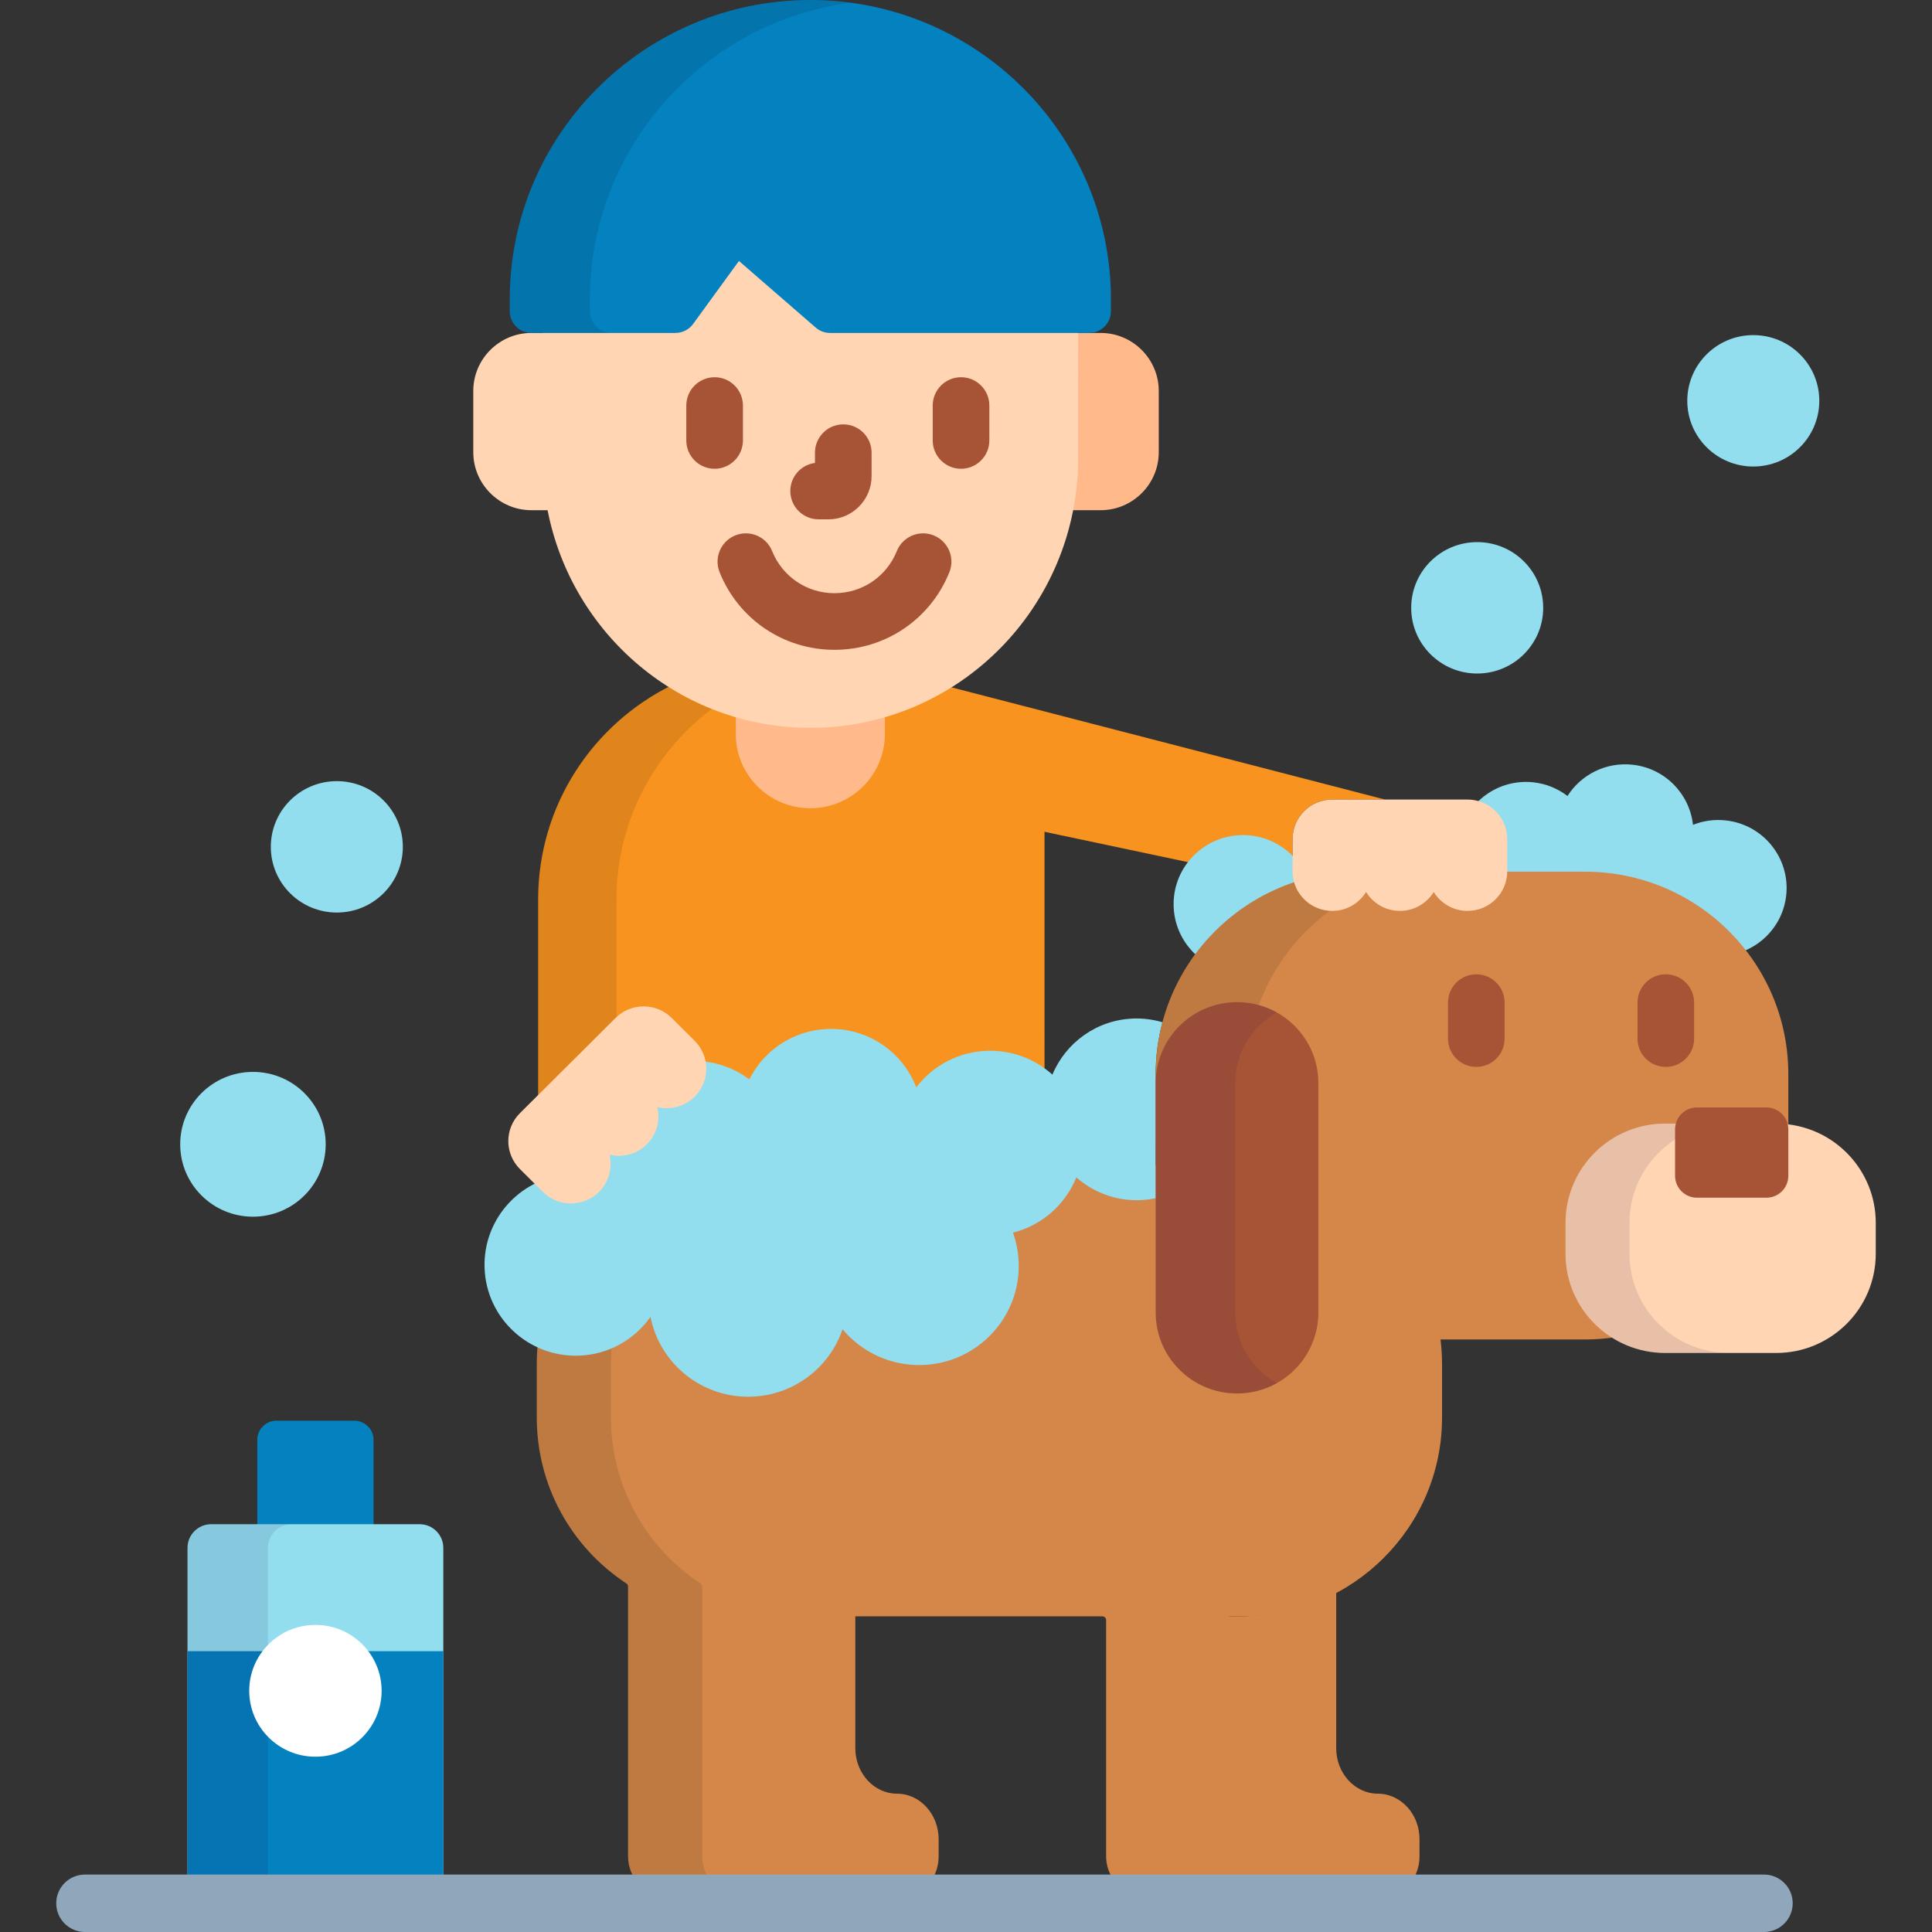 <?xml version="1.0" encoding="iso-8859-1"?>
<!-- Generator: Adobe Illustrator 19.0.0, SVG Export Plug-In . SVG Version: 6.00 Build 0)  -->
<svg version="1.1" id="Capa_1" xmlns="http://www.w3.org/2000/svg" xmlns:xlink="http://www.w3.org/1999/xlink" x="0px" y="0px"
	 viewBox="0 0 512 512" style="enable-background:new 0 0 512 512;" xml:space="preserve">
<rect x="0" y="0" width="512" height="512" fill="#333333" stroke="none"/>
<path style="fill:#D48748;" d="M335.815,476.342c5.534,0,10.036,4.952,10.036,11.038v4.576c0,2.068-0.59,4.064-1.702,5.822h30.496
	c0.973-1.729,1.541-3.709,1.541-5.822v-4.576c0-6.621-4.967-12.038-11.038-12.038c-6.07,0-11.039-5.418-11.039-12.04v-41.82
	c-7.7,4.362-16.594,6.867-26.068,6.867h-3.265c-0.553,0-1,0.448-1,1v33.952C323.775,470.492,329.176,476.342,335.815,476.342z"/>
<path style="fill:#0481BF;" d="M98.992,406.692v-25.119c0-2.791-2.284-5.075-5.075-5.075H73.255c-2.791,0-5.075,2.284-5.075,5.075
	v25.119H98.992z"/>
<path style="fill:#92DEEE;" d="M117.48,497.778v-87.609c0-3.431-2.819-6.237-6.267-6.237H55.959c-3.446,0-6.266,2.807-6.266,6.237
	v87.61h67.787V497.778z"/>
<rect x="49.693" y="437.579" style="fill:#0481BF;" width="67.786" height="60.192"/>
<path style="opacity:0.1;fill:#15004D;enable-background:new    ;" d="M70.998,497.778v-87.609c0-3.431,2.818-6.237,6.265-6.237
	H55.959c-3.446,0-6.266,2.807-6.266,6.237v87.61h21.305V497.778z"/>
<ellipse style="fill:#FFFFFF;" cx="83.59" cy="448.083" rx="17.544" ry="17.465"/>
<path style="fill:#FFB98A;" d="M291.712,88.235h-6.992v33.146c0,4.731-0.473,9.352-1.359,13.825h8.351
	c8.453,0,15.371-6.913,15.371-15.362v-16.247C307.083,95.148,300.165,88.235,291.712,88.235z"/>
<path style="fill:#F7931E;" d="M251.356,181.946c-0.129-0.091-0.255-0.175-0.384-0.265c-10.574,6.473-22.975,10.205-36.226,10.205
	c-13.253,0-25.788-3.783-36.497-10.397c-21.103,10.311-35.635,31.905-35.635,56.886v53.227l21.224-21.128
	c1.797-1.789,4.188-2.774,6.73-2.774c2.547,0,4.942,0.988,6.743,2.782l6.068,6.04c1.568,1.561,2.521,3.568,2.742,5.732
	c4.293,0.408,8.356,1.963,11.862,4.58c0.174,0.13,0.385,0.199,0.598,0.199c0.077,0,0.154-0.009,0.231-0.027
	c0.288-0.068,0.531-0.261,0.664-0.526c3.802-7.606,11.456-12.51,19.976-12.799c0.271-0.009,0.539-0.014,0.808-0.014
	c9.524,0,18.217,5.964,21.629,14.84c0.13,0.338,0.433,0.58,0.792,0.631c0.047,0.007,0.095,0.01,0.142,0.01
	c0.309,0,0.604-0.143,0.795-0.393c4.315-5.657,10.871-9.041,17.989-9.285c0.273-0.009,0.545-0.014,0.816-0.014
	c5.225,0,10.261,1.74,14.383,4.911V220.43l66.372,14.045c-0.404-1.113-0.637-2.31-0.637-3.563v-8.542
	c0.001-5.789,4.71-10.484,10.52-10.483c1.585,0,7.43,0,13.978,0L251.356,181.946z"/>
<g style="opacity:0.1;">
	<path d="M163.372,270.94v-32.565c0-21.064,10.338-39.714,26.228-51.23c-3.961-1.544-7.759-3.439-11.35-5.656
		c-21.103,10.311-35.635,31.905-35.635,56.886v53.227L163.372,270.94z"/>
</g>
<path style="fill:#FFB98A;" d="M214.746,191.886c-6.828,0-13.463-1.017-19.76-2.892v5.524c0,10.866,8.848,19.674,19.763,19.674
	s19.763-8.808,19.763-19.674v-5.515C228.24,190.868,221.611,191.886,214.746,191.886z"/>
<path style="fill:#FFD5B3;" d="M219.976,87.235c-1.155,0-2.274-0.417-3.147-1.174l-20.344-17.658
	c-0.183-0.159-0.416-0.245-0.655-0.245c-0.038,0-0.075,0.002-0.113,0.006c-0.278,0.032-0.53,0.179-0.695,0.405l-12.15,16.696
	c-0.898,1.232-2.347,1.969-3.875,1.969h-35.217v1h-2.983c-8.453,0-15.371,6.913-15.371,15.362v16.249
	c0,8.449,6.918,15.362,15.371,15.362h4.322c6.394,32.874,35.133,57.681,69.631,57.681c39.195,0,70.974-32.013,70.974-71.506V87.235
	H219.976z"/>
<g>
	<path style="fill:#A75436;" d="M219.54,137.631h-2.596c-4.143,0-7.503-3.359-7.503-7.503c0-3.815,2.848-6.966,6.533-7.441v-2.721
		c0-4.144,3.359-7.503,7.503-7.503s7.503,3.359,7.503,7.503v6.195C230.981,132.486,225.849,137.631,219.54,137.631z"/>
	<path style="fill:#A75436;" d="M254.683,124.227c-4.144,0-7.503-3.359-7.503-7.503v-9.251c0-4.144,3.359-7.503,7.503-7.503
		c4.143,0,7.503,3.359,7.503,7.503v9.251C262.185,120.868,258.826,124.227,254.683,124.227z"/>
	<path style="fill:#A75436;" d="M189.381,124.227c-4.144,0-7.503-3.359-7.503-7.503v-9.251c0-4.144,3.359-7.503,7.503-7.503
		s7.503,3.359,7.503,7.503v9.251C196.884,120.868,193.524,124.227,189.381,124.227z"/>
	<path style="fill:#A75436;" d="M221.145,172.208c-13.47,0-25.419-8.072-30.442-20.563c-1.547-3.844,0.317-8.214,4.162-9.761
		c3.844-1.546,8.214,0.316,9.761,4.162c2.725,6.777,9.21,11.157,16.52,11.157c7.312,0,13.797-4.38,16.525-11.158
		c1.546-3.844,5.918-5.707,9.761-4.161c3.844,1.547,5.707,5.917,4.161,9.761C246.566,164.137,234.614,172.208,221.145,172.208z"/>
</g>
<g>
	<path style="fill:#D48748;" d="M237.708,475.342c-6.071,0-11.038-5.418-11.038-12.04v-36.332H196.95v36.332
		c0,7.191,5.4,13.041,12.038,13.041c5.536,0,10.04,4.952,10.04,11.038v4.576c0,2.068-0.59,4.064-1.703,5.822h29.882
		c0.973-1.729,1.541-3.709,1.541-5.822v-4.576C248.747,480.759,243.78,475.342,237.708,475.342z"/>
	<path style="fill:#D48748;" d="M360.161,353.979c-3.807,0-7.645-0.418-11.407-1.241c-0.072-0.016-0.143-0.023-0.215-0.023
		c-0.436,0-0.835,0.288-0.96,0.725c-2.504,8.74-10.625,14.843-19.75,14.843c-11.333,0-20.554-9.176-20.554-20.456V308.76h-112.13
		c-29.162,0-52.887,23.615-52.887,52.641v14.305c0,17.707,8.874,34.125,23.738,43.919c0.281,0.185,0.45,0.499,0.45,0.835v71.495
		c0,2.068,0.589,4.064,1.703,5.822h50.538c1.112-1.758,1.703-3.754,1.703-5.822v-4.576c0-6.086-4.504-11.038-10.04-11.038
		c-6.638,0-12.038-5.85-12.038-13.041v-33.952c0-0.552,0.448-1,1-1h92.825c0.553,0,1,0.448,1,1v62.608
		c0,2.068,0.59,4.064,1.701,5.822h50.537c1.111-1.758,1.702-3.753,1.702-5.822v-4.576c0-6.086-4.502-11.038-10.036-11.038
		c-6.639,0-12.04-5.85-12.04-13.041V429.35c0-0.552,0.447-1,1-1h3.265c29.163,0,52.888-23.616,52.888-52.642v-14.305
		c0-2.52-0.19-4.996-0.535-7.423L360.161,353.979L360.161,353.979z"/>
</g>
<g style="opacity:0.1;">
	<path d="M186.097,420.461c0-0.336-0.169-0.65-0.45-0.835c-14.863-9.794-23.738-26.213-23.738-43.919v-14.305
		c0-29.027,23.725-52.641,52.887-52.641h-19.652c-29.162,0-52.887,23.615-52.887,52.641v14.305c0,17.707,8.874,34.125,23.738,43.919
		c0.281,0.185,0.45,0.499,0.45,0.835v71.495c0,2.068,0.589,4.064,1.703,5.822h19.652c-1.112-1.758-1.703-3.754-1.703-5.822V420.461z
		"/>
</g>
<g>
	<path style="fill:#92DEEE;" d="M306.273,284.647c0-4.751,0.627-9.353,1.792-13.739c-2.425-0.711-4.992-1.079-7.657-0.988
		c-9.786,0.333-17.994,6.417-21.51,14.871c-4.571-4.115-10.68-6.545-17.323-6.319c-7.694,0.264-14.433,4.018-18.75,9.679
		c-3.589-9.336-12.807-15.829-23.405-15.468c-9.192,0.313-17.008,5.693-20.837,13.352c-4.331-3.233-9.75-5.082-15.581-4.883
		c-13.573,0.465-24.201,11.794-23.736,25.306c0.071,2.053,0.422,4.025,0.966,5.914c-2.658-0.882-5.505-1.342-8.47-1.241
		c-13.352,0.455-23.805,11.599-23.346,24.891c0.456,13.291,11.65,23.695,25.003,23.24c7.897-0.27,14.757-4.295,18.969-10.275
		c2.46,12.422,13.666,21.592,26.788,21.145c11.303-0.386,20.698-7.796,24.108-17.871c5.039,6.033,12.722,9.771,21.205,9.481
		c14.567-0.497,25.968-12.653,25.47-27.153c-0.094-2.776-0.624-5.437-1.513-7.922c7.704-1.934,13.912-7.467,16.796-14.645
		c4.475,3.93,10.389,6.248,16.822,6.029c1.442-0.049,2.847-0.232,4.21-0.521v-32.883H306.273z"/>
	<ellipse style="fill:#92DEEE;" cx="391.472" cy="161.079" rx="17.492" ry="17.412"/>
	<ellipse style="fill:#92DEEE;" cx="89.262" cy="224.422" rx="17.492" ry="17.412"/>
	<ellipse style="fill:#92DEEE;" cx="464.639" cy="106.219" rx="17.492" ry="17.413"/>
	<ellipse style="fill:#92DEEE;" cx="329.4" cy="239.607" rx="18.383" ry="18.299"/>
	<path style="fill:#92DEEE;" d="M457.407,217.424c-3.076-0.348-6.061,0.098-8.746,1.167c-0.903-8.186-7.376-14.957-15.944-15.924
		c-7.118-0.803-13.724,2.633-17.316,8.276c-2.522-1.924-5.568-3.229-8.955-3.611c-9.934-1.119-18.898,5.986-20.023,15.874
		c-1.125,9.887,6.016,18.811,15.947,19.931c7.119,0.803,13.725-2.633,17.318-8.276c2.521,1.925,5.569,3.23,8.954,3.611
		c3.077,0.348,6.061-0.099,8.747-1.168c0.901,8.185,7.376,14.957,15.942,15.925c9.934,1.119,18.9-5.987,20.023-15.874
		C474.479,227.467,467.339,218.543,457.407,217.424z"/>
	<ellipse style="fill:#92DEEE;" cx="67.034" cy="303.25" rx="19.279" ry="19.187"/>
</g>
<path style="fill:#90A7BB;" d="M467.47,512H22.518c-4.206,0-7.614-3.407-7.614-7.61c0-4.205,3.408-7.612,7.614-7.612H467.47
	c4.206,0,7.614,3.407,7.614,7.612C475.085,508.592,471.675,512,467.47,512z"/>
<path style="fill:#FFD5B3;" d="M137.784,295c2.685-2.672,22.664-22.561,25.348-25.233c4.109-4.09,10.775-4.086,14.885,0.008
	l6.068,6.039c4.113,4.094,4.115,10.727,0.008,14.818c-2.685,2.671-6.457,3.584-9.898,2.764c0.822,3.425-0.093,7.181-2.777,9.853
	c-2.686,2.672-6.455,3.584-9.897,2.764c0.824,3.426-0.094,7.181-2.778,9.854c-4.106,4.088-10.772,4.085-14.884-0.008l-6.066-6.039
	C133.68,305.724,133.677,299.09,137.784,295z"/>
<path style="fill:#D48748;" d="M420.035,231.006h-59.874c-29.762,0-53.888,24.017-53.888,53.641v16.689
	c0,3.519,0.351,6.954,1,10.285v-24.59c0-11.28,9.22-20.456,20.554-20.456c11.332,0,20.552,9.176,20.552,20.456v60.795
	c0,1.967-0.296,3.862-0.818,5.664c4.043,0.964,8.259,1.49,12.6,1.49h59.875c2.983,0,5.906-0.252,8.758-0.716
	c-7.7-4.354-12.91-12.587-12.91-22.013v-8.186c0-13.953,11.404-25.304,25.423-25.304h3.658c0.262-2.396,2.274-4.273,4.739-4.273
	h18.43c2.503,0,4.54,1.937,4.749,4.386c0.348,0.031,0.697,0.058,1.041,0.102v-14.327
	C473.923,255.023,449.797,231.006,420.035,231.006z"/>
<g style="opacity:0.1;">
	<path d="M384.273,231.006h-24.112c-29.762,0-53.888,24.017-53.888,53.641v2.384c0-11.85,9.651-21.457,21.555-21.457
		c2.002,0,3.933,0.287,5.77,0.796C341.108,245.744,360.959,231.006,384.273,231.006z"/>
</g>
<path style="fill:#FFD5B3;" d="M472.68,297.843c0.143,0.455,0.243,0.93,0.243,1.434v12.34c0,2.641-2.148,4.789-4.79,4.789h-18.43
	c-2.642,0-4.791-2.148-4.791-4.789v-12.34c0-0.533,0.108-1.037,0.27-1.517h-3.876c-14.594,0-26.424,11.778-26.424,26.305v8.186
	c0,14.527,11.829,26.304,26.424,26.304h29.365c14.593,0,26.425-11.776,26.425-26.304v-8.186
	C497.096,310.212,486.334,298.867,472.68,297.843z"/>
<path style="opacity:0.1;fill:#15004D;enable-background:new    ;" d="M431.831,332.25v-8.186c0-9.681,5.258-18.136,13.082-22.702
	v-2.086c0-0.533,0.108-1.037,0.27-1.517h-3.876c-14.594,0-26.424,11.778-26.424,26.305v8.186c0,14.527,11.829,26.304,26.424,26.304
	h16.948C443.661,358.553,431.831,346.777,431.831,332.25z"/>
<g>
	<path style="fill:#A75436;" d="M473.923,311.616c0,3.186-2.606,5.789-5.79,5.789h-18.43c-3.187,0-5.791-2.604-5.791-5.789v-12.34
		c0-3.185,2.604-5.79,5.791-5.79h18.43c3.184,0,5.79,2.605,5.79,5.79V311.616z"/>
	<path style="fill:#A75436;" d="M391.236,282.743c-4.145,0-7.503-3.359-7.503-7.503v-9.537c0-4.143,3.358-7.503,7.503-7.503
		c4.145,0,7.503,3.359,7.503,7.503v9.537C398.739,279.384,395.381,282.743,391.236,282.743z"/>
	<path style="fill:#A75436;" d="M441.458,282.743c-4.145,0-7.503-3.359-7.503-7.503v-9.537c0-4.143,3.358-7.503,7.503-7.503
		c4.145,0,7.503,3.359,7.503,7.503v9.537C448.961,279.384,445.603,282.743,441.458,282.743z"/>
	<path style="fill:#A75436;" d="M349.38,347.826c0,11.851-9.647,21.457-21.553,21.457l0,0c-11.904,0-21.555-9.607-21.555-21.457
		v-60.795c0-11.85,9.651-21.457,21.555-21.457l0,0c11.905,0,21.553,9.606,21.553,21.457V347.826z"/>
</g>
<path style="opacity:0.1;fill:#15004D;enable-background:new    ;" d="M327.343,347.826v-60.795c0-8.038,4.448-15.033,11.02-18.709
	c-3.116-1.744-6.704-2.748-10.535-2.748c-11.904,0-21.555,9.606-21.555,21.457v60.795c0,11.851,9.651,21.457,21.555,21.457
	c3.83,0,7.419-1.005,10.535-2.748C331.791,362.86,327.343,355.865,327.343,347.826z"/>
<path style="fill:#FFD5B3;" d="M353.061,211.888c3.797,0,32.052-0.001,35.85,0c5.811,0,10.522,4.694,10.52,10.483l0.002,8.542
	c-0.002,5.789-4.711,10.482-10.522,10.483c-3.796,0-7.112-2.01-8.962-5.012c-1.851,3.001-5.166,5.011-8.962,5.012
	c-3.796,0-7.112-2.01-8.962-5.013c-1.851,3.003-5.165,5.013-8.963,5.013c-5.81-0.001-10.52-4.694-10.52-10.483v-8.542
	C342.542,216.582,347.252,211.888,353.061,211.888z"/>
<g>
	<path style="fill:#D48748;" d="M186.574,386.258c-4.143,0-7.503,3.359-7.503,7.503v3.225c0,4.144,3.359,7.503,7.503,7.503
		c4.144,0,7.503-3.359,7.503-7.503v-3.225C194.077,389.618,190.717,386.258,186.574,386.258z"/>
	<path style="fill:#D48748;" d="M231.691,380.883c-4.144,0-7.503,3.359-7.503,7.503v3.224c0,4.144,3.359,7.503,7.503,7.503
		c4.143,0,7.503-3.359,7.503-7.503v-3.224C239.194,384.243,235.835,380.883,231.691,380.883z"/>
	<path style="fill:#D48748;" d="M279.12,384.107c-4.145,0-7.503,3.359-7.503,7.503v3.226c0,4.143,3.358,7.503,7.503,7.503
		s7.503-3.359,7.503-7.503v-3.226C286.623,387.466,283.265,384.107,279.12,384.107z"/>
	<path style="fill:#D48748;" d="M338.119,385.183c-4.145,0-7.503,3.359-7.503,7.503v3.225c0,4.143,3.358,7.503,7.503,7.503
		c4.144,0,7.503-3.359,7.503-7.503v-3.225C345.622,388.542,342.262,385.183,338.119,385.183z"/>
</g>
<path style="fill:#0481BF;" d="M219.976,88.235c-1.399,0-2.747-0.504-3.802-1.419l-20.345-17.658l-12.15,16.696
	c-1.088,1.495-2.83,2.381-4.685,2.381h-38.116c-3.193,0-5.784-2.578-5.784-5.758v-3.184C135.094,35.572,170.827,0,214.749,0
	s79.654,35.572,79.654,79.293v3.184c0,3.18-2.59,5.758-5.782,5.758C288.621,88.235,219.976,88.235,219.976,88.235z"/>
<g style="opacity:0.1;">
	<path d="M156.328,82.477v-3.184c0-40.139,30.119-73.383,69.037-78.568C221.89,0.263,218.351,0,214.749,0
		c-43.923,0-79.655,35.572-79.655,79.293v3.184c0,3.18,2.591,5.758,5.784,5.758h21.234
		C158.917,88.235,156.328,85.657,156.328,82.477z"/>
</g>
<g>
</g>
<g>
</g>
<g>
</g>
<g>
</g>
<g>
</g>
<g>
</g>
<g>
</g>
<g>
</g>
<g>
</g>
<g>
</g>
<g>
</g>
<g>
</g>
<g>
</g>
<g>
</g>
<g>
</g>
</svg>
